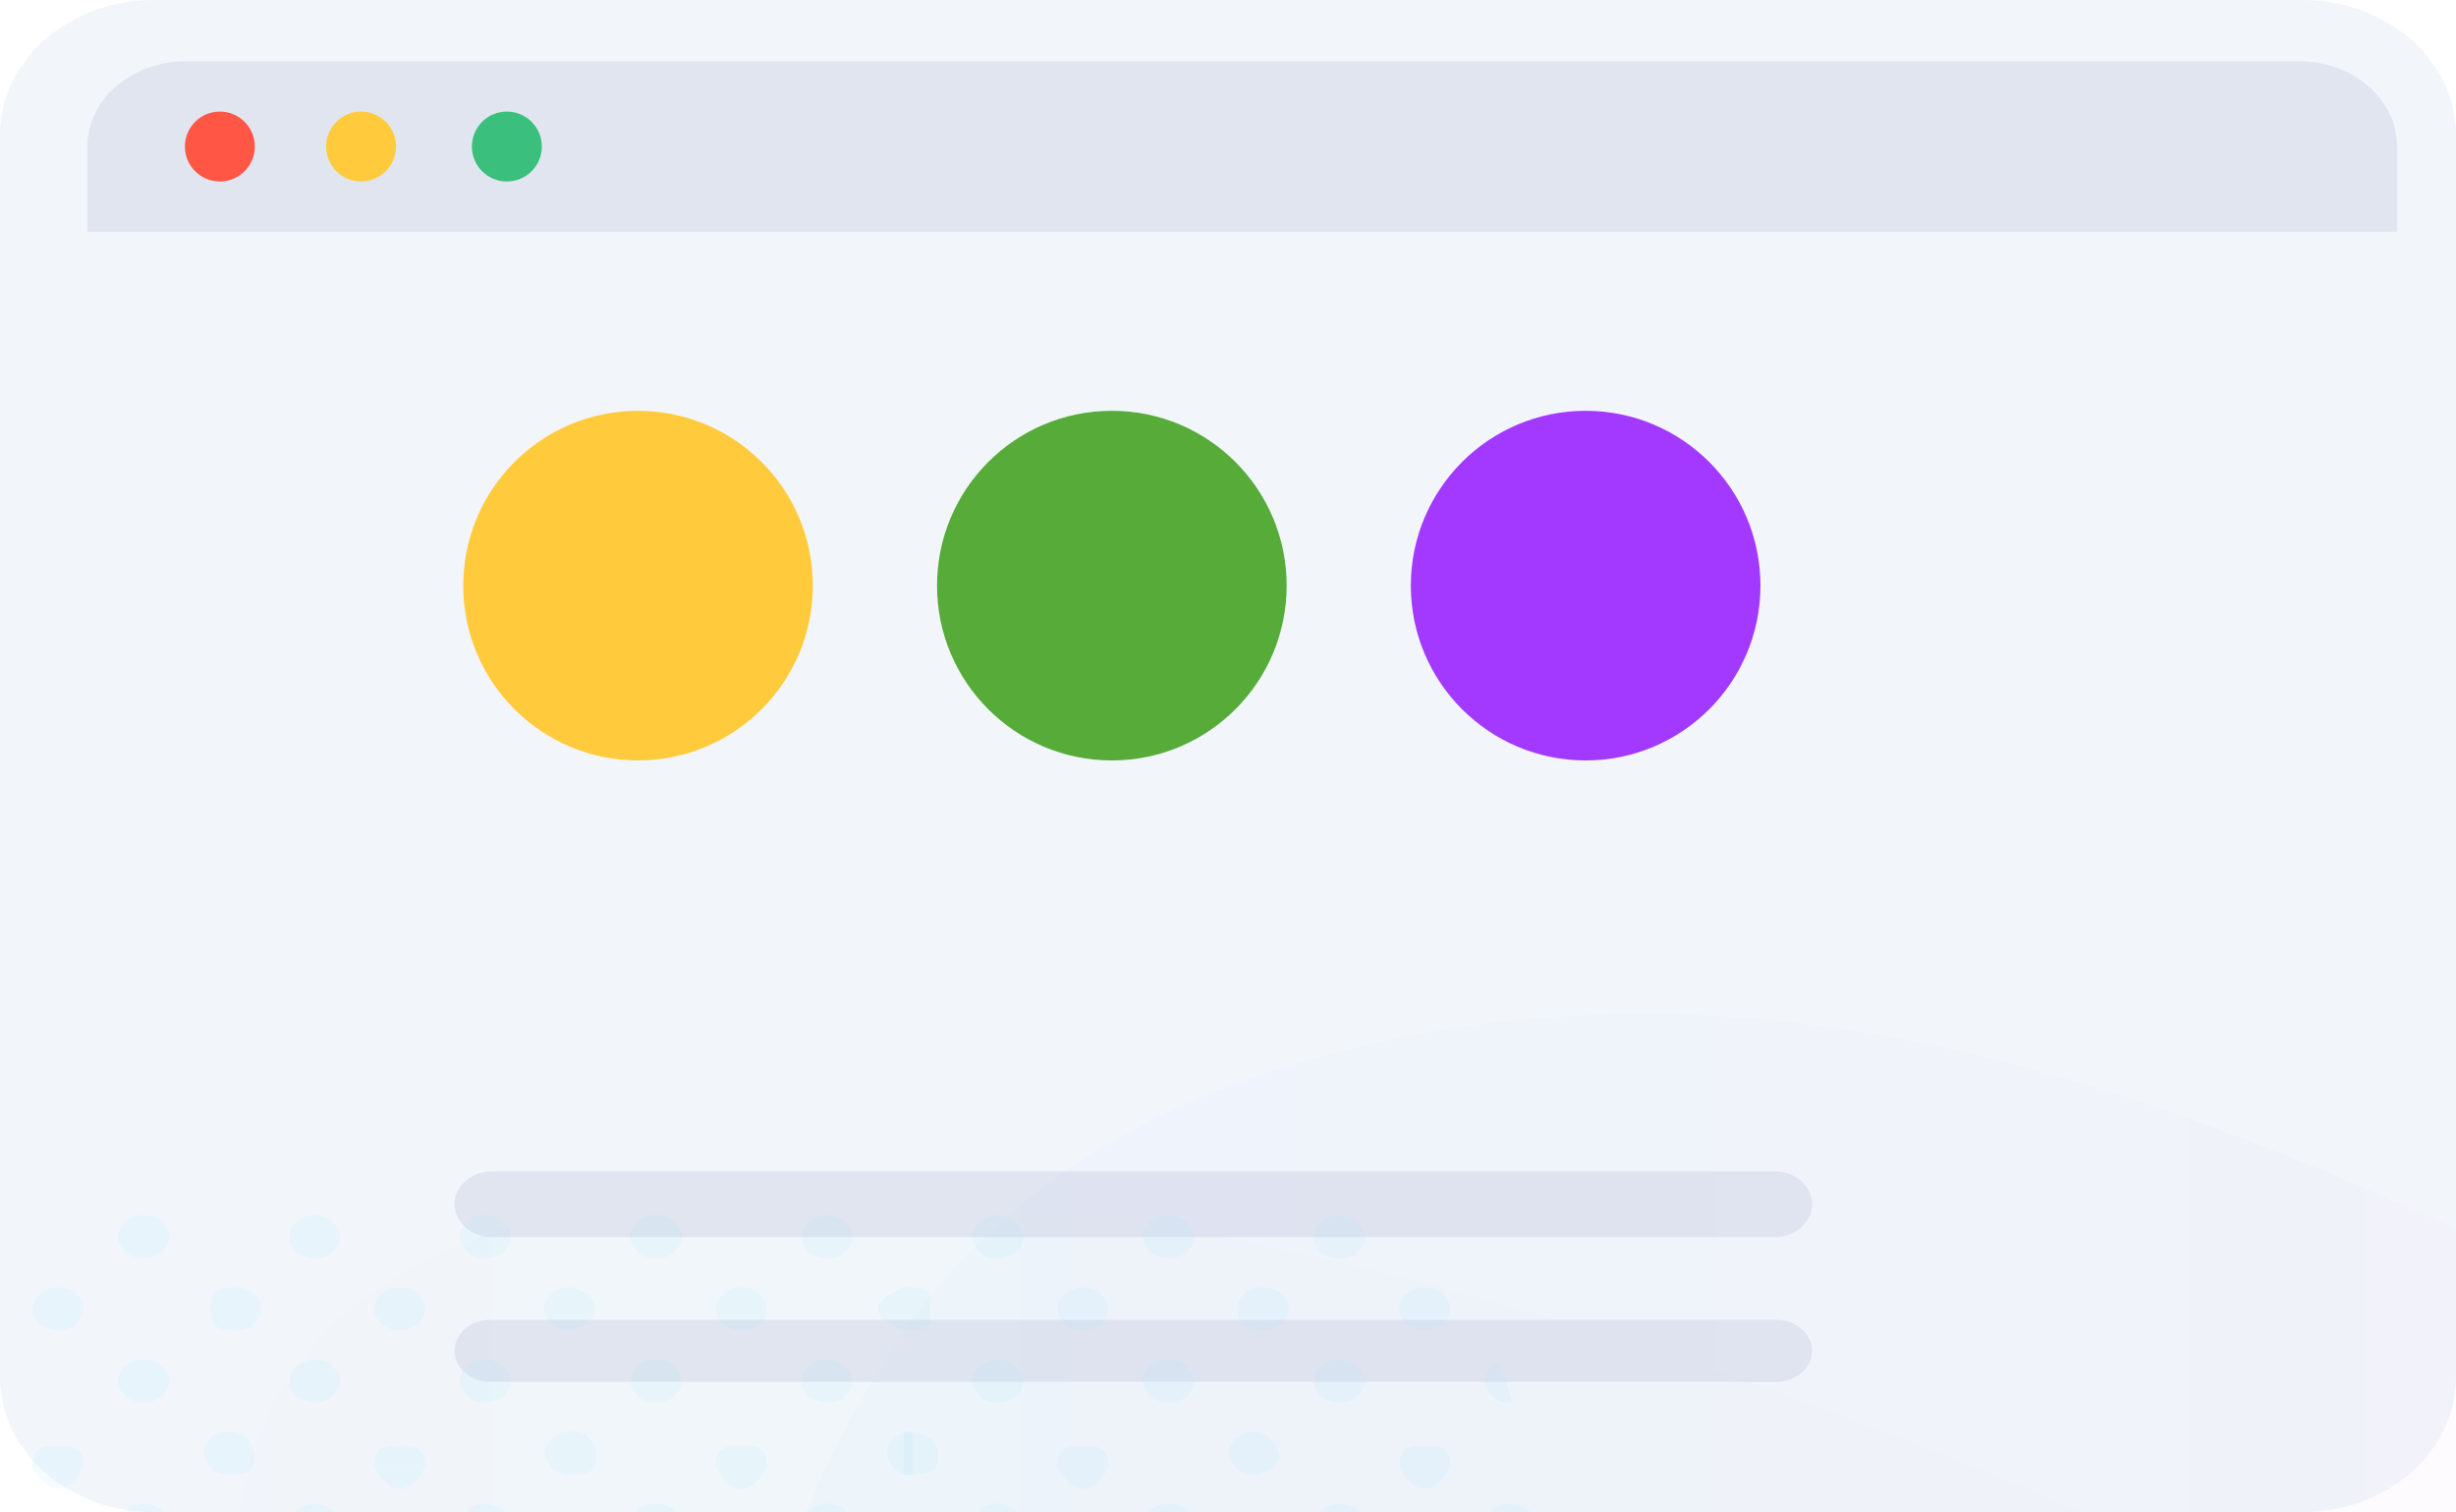 <svg width="281" height="173" viewBox="0 0 281 173" fill="none" xmlns="http://www.w3.org/2000/svg">
<rect width="281" height="173" fill="#E5E5E5"/>
<rect width="1440" height="9160" transform="translate(-892 -120)" fill="white"/>
<path d="M263.458 173H17.542C7.886 173 0 166.077 0 157.6V15.4C0 6.923 7.886 0 17.542 0H263.458C273.114 0 281 6.923 281 15.4V157.53C281 166.077 273.114 173 263.458 173Z" fill="#F2F6FB"/>
<path d="M73 87C84.046 87 93 78.046 93 67C93 55.954 84.046 47 73 47C61.954 47 53 55.954 53 67C53 78.046 61.954 87 73 87Z" fill="#FFCB3D"/>
<path d="M127.21 87C138.256 87 147.21 78.046 147.21 67C147.21 55.954 138.256 47 127.21 47C116.164 47 107.21 55.954 107.21 67C107.21 78.046 116.164 87 127.21 87Z" fill="#56AB39"/>
<path d="M181.419 87C192.465 87 201.419 78.046 201.419 67C201.419 55.954 192.465 47 181.419 47C170.373 47 161.419 55.954 161.419 67C161.419 78.046 170.373 87 181.419 87Z" fill="#A339FF"/>
<path d="M203.234 151H56.097C53.834 151 52 152.588 52 154.547C52 156.506 53.834 158.094 56.097 158.094H203.234C205.496 158.094 207.331 156.506 207.331 154.547C207.331 152.588 205.496 151 203.234 151Z" fill="#E1E5F0"/>
<path d="M202.977 134H56.353C53.949 134 52 135.687 52 137.769C52 139.85 53.949 141.537 56.353 141.537H202.977C205.382 141.537 207.331 139.85 207.331 137.769C207.331 135.687 205.382 134 202.977 134Z" fill="#E1E5F0"/>
<path d="M10 16.754C10 11.367 15.043 7 21.271 7H263C269.224 7 274.27 11.366 274.27 16.754V26.508H10V16.754Z" fill="#E1E5F0"/>
<path d="M25.155 20.764C27.364 20.764 29.155 18.973 29.155 16.764C29.155 14.555 27.364 12.764 25.155 12.764C22.946 12.764 21.155 14.555 21.155 16.764C21.155 18.973 22.946 20.764 25.155 20.764Z" fill="#FF5645"/>
<path d="M41.312 20.764C43.522 20.764 45.312 18.973 45.312 16.764C45.312 14.555 43.522 12.764 41.312 12.764C39.103 12.764 37.312 14.555 37.312 16.764C37.312 18.973 39.103 20.764 41.312 20.764Z" fill="#FFCB3D"/>
<path d="M57.993 20.764C60.202 20.764 61.993 18.973 61.993 16.764C61.993 14.555 60.202 12.764 57.993 12.764C55.784 12.764 53.993 14.555 53.993 16.764C53.993 18.973 55.784 20.764 57.993 20.764Z" fill="#3ABF7C"/>
<path d="M438.028 202.185C438.028 202.185 365.648 183.149 314.626 157.1C263.603 131.051 211.396 106.004 154.445 120.033C97.495 134.063 92.744 173.132 76.134 217.214C59.524 261.296 -0.994 358.48 70.2 416.588C141.393 474.697 203.09 500.744 330.051 448.645C415.052 413.766 449.587 384.635 489.048 352.466C523.46 324.412 604.145 253.282 438.028 202.185Z" fill="url(#paint0_linear_0_1)" fill-opacity="0.05"/>
<path style="mix-blend-mode:multiply" opacity="0.3" d="M-14.505 334.314C-14.505 334.314 -61.52 386.527 29.813 440.641C121.147 494.756 283.844 508.18 334.936 420.245C386.029 332.311 413.604 306.536 338.655 234.744C263.705 162.951 40.976 90.978 27.62 172.015C14.264 253.051 54.431 269.886 -14.505 334.314Z" fill="url(#paint1_linear_0_1)" fill-opacity="0.05"/>
<path d="M163.013 165.41C161.392 165.41 160.083 165.405 160.083 167.884H165.942C165.944 165.405 164.631 165.41 163.013 165.41Z" fill="#93DEFB" fill-opacity="0.1"/>
<path d="M160.082 149.756C160.082 150.245 160.253 150.724 160.575 151.13C160.897 151.537 161.355 151.854 161.89 152.041C162.425 152.229 163.014 152.278 163.583 152.182C164.151 152.087 164.673 151.851 165.082 151.505C165.492 151.159 165.771 150.719 165.884 150.239C165.997 149.759 165.939 149.262 165.718 148.81C165.496 148.358 165.12 147.971 164.639 147.7C164.157 147.428 163.59 147.283 163.011 147.283C162.234 147.283 161.489 147.543 160.94 148.007C160.39 148.471 160.082 149.1 160.082 149.756Z" fill="#93DEFB" fill-opacity="0.1"/>
<path d="M153.241 160.481C153.821 160.481 154.387 160.336 154.869 160.064C155.351 159.792 155.726 159.406 155.948 158.954C156.17 158.502 156.228 158.005 156.115 157.525C156.002 157.045 155.723 156.604 155.313 156.259C154.903 155.913 154.381 155.677 153.813 155.582C153.245 155.486 152.656 155.535 152.12 155.722C151.585 155.91 151.128 156.227 150.806 156.633C150.484 157.04 150.312 157.518 150.312 158.008C150.312 158.664 150.621 159.293 151.17 159.757C151.719 160.221 152.465 160.481 153.241 160.481Z" fill="#93DEFB" fill-opacity="0.1"/>
<path d="M169.853 158.006C169.853 158.662 170.161 159.291 170.711 159.755C171.26 160.219 172.005 160.48 172.782 160.48C172.855 160.48 172.924 160.466 172.995 160.461C172.584 158.872 172.109 157.302 171.594 155.746C171.076 155.94 170.636 156.257 170.327 156.658C170.018 157.059 169.853 157.527 169.853 158.006Z" fill="#93DEFB" fill-opacity="0.1"/>
<path d="M150.312 141.506C150.313 141.995 150.485 142.473 150.808 142.879C151.13 143.286 151.588 143.602 152.123 143.789C152.658 143.976 153.247 144.024 153.815 143.928C154.383 143.832 154.905 143.597 155.314 143.251C155.724 142.904 156.002 142.464 156.115 141.984C156.228 141.504 156.169 141.007 155.948 140.555C155.726 140.103 155.35 139.717 154.869 139.446C154.387 139.174 153.821 139.029 153.241 139.029C152.856 139.029 152.475 139.093 152.12 139.218C151.764 139.342 151.441 139.525 151.169 139.755C150.897 139.985 150.681 140.258 150.534 140.558C150.387 140.859 150.312 141.181 150.312 141.506Z" fill="#93DEFB" fill-opacity="0.1"/>
<path d="M143.556 166.232H146.396C146.396 166.232 145.515 163.782 143.556 163.782V166.232Z" fill="#93DEFB" fill-opacity="0.1"/>
<path d="M144.536 147.28V152.23C145.313 152.23 146.059 151.97 146.608 151.505C147.158 151.041 147.467 150.412 147.467 149.755C147.467 149.099 147.158 148.469 146.608 148.005C146.059 147.541 145.313 147.28 144.536 147.28Z" fill="#93DEFB" fill-opacity="0.1"/>
<path d="M153.241 172.036C152.662 172.037 152.096 172.183 151.615 172.455C151.133 172.727 150.758 173.114 150.537 173.566C150.316 174.018 150.259 174.515 150.372 174.994C150.486 175.474 150.765 175.914 151.175 176.26C151.585 176.606 152.107 176.841 152.675 176.936C153.243 177.031 153.832 176.982 154.367 176.795C154.902 176.608 155.359 176.29 155.681 175.884C156.003 175.477 156.174 174.999 156.174 174.51C156.174 174.185 156.098 173.863 155.951 173.563C155.804 173.262 155.587 172.989 155.315 172.76C155.043 172.53 154.719 172.348 154.363 172.224C154.007 172.1 153.626 172.036 153.241 172.036Z" fill="#93DEFB" fill-opacity="0.1"/>
<path d="M172.785 172.036C172.28 172.037 171.783 172.148 171.344 172.358C170.904 172.568 170.536 172.871 170.276 173.237C170.016 173.603 169.873 174.02 169.86 174.446C169.847 174.873 169.965 175.295 170.202 175.672C170.44 176.048 170.788 176.367 171.215 176.596C171.641 176.825 172.13 176.958 172.635 176.98C173.14 177.002 173.642 176.914 174.095 176.724C174.547 176.534 174.934 176.248 175.216 175.894C175.184 174.918 175.142 173.946 175.072 172.981C174.801 172.687 174.454 172.45 174.058 172.286C173.661 172.123 173.226 172.037 172.785 172.036Z" fill="#93DEFB" fill-opacity="0.1"/>
<path d="M160.082 167.886C160.082 167.886 161.392 170.363 163.011 170.363C164.63 170.363 165.941 167.886 165.941 167.886H160.082Z" fill="#93DEFB" fill-opacity="0.1"/>
<path d="M143.556 168.738C145.515 168.738 146.396 167.062 146.396 166.235H143.556V168.738Z" fill="#93DEFB" fill-opacity="0.1"/>
<path d="M143.558 163.782C142.788 163.813 142.058 164.078 141.502 164.528C140.946 164.979 140.603 165.584 140.535 166.232H143.558V163.782Z" fill="#93DEFB" fill-opacity="0.1"/>
<path d="M126.856 167.886C126.856 165.405 125.541 165.412 123.923 165.412C122.305 165.412 120.994 165.406 120.994 167.886H126.856Z" fill="#93DEFB" fill-opacity="0.1"/>
<path d="M141.606 149.756C141.577 150.087 141.633 150.419 141.771 150.73C141.908 151.041 142.123 151.324 142.4 151.559C142.678 151.793 143.013 151.975 143.381 152.09C143.75 152.206 144.143 152.254 144.535 152.23V147.279C144.143 147.255 143.749 147.303 143.38 147.419C143.012 147.535 142.677 147.717 142.399 147.952C142.121 148.187 141.906 148.469 141.769 148.781C141.632 149.092 141.577 149.425 141.606 149.756Z" fill="#93DEFB" fill-opacity="0.1"/>
<path d="M123.923 152.23C124.503 152.23 125.069 152.085 125.551 151.813C126.032 151.542 126.408 151.155 126.63 150.703C126.851 150.251 126.909 149.754 126.796 149.274C126.683 148.794 126.404 148.354 125.995 148.008C125.585 147.662 125.063 147.426 124.495 147.331C123.926 147.235 123.337 147.284 122.802 147.471C122.267 147.659 121.809 147.976 121.487 148.383C121.165 148.789 120.994 149.268 120.994 149.757C120.994 150.413 121.303 151.041 121.853 151.505C122.402 151.969 123.146 152.23 123.923 152.23Z" fill="#93DEFB" fill-opacity="0.1"/>
<path d="M114.15 160.481C114.73 160.481 115.296 160.336 115.778 160.064C116.259 159.792 116.635 159.406 116.857 158.954C117.078 158.502 117.136 158.005 117.023 157.525C116.91 157.045 116.631 156.604 116.222 156.259C115.812 155.913 115.29 155.677 114.722 155.582C114.153 155.486 113.564 155.535 113.029 155.722C112.494 155.91 112.036 156.227 111.714 156.633C111.393 157.04 111.221 157.518 111.221 158.008C111.221 158.664 111.529 159.293 112.079 159.757C112.628 160.221 113.373 160.481 114.15 160.481Z" fill="#93DEFB" fill-opacity="0.1"/>
<path d="M133.695 160.481C134.274 160.481 134.841 160.336 135.323 160.064C135.804 159.792 136.18 159.406 136.402 158.954C136.623 158.502 136.681 158.005 136.568 157.525C136.455 157.045 136.176 156.604 135.767 156.259C135.357 155.913 134.835 155.677 134.267 155.582C133.698 155.486 133.109 155.535 132.574 155.722C132.039 155.91 131.581 156.227 131.259 156.633C130.937 157.04 130.766 157.518 130.766 158.008C130.766 158.664 131.074 159.293 131.624 159.757C132.173 160.221 132.918 160.481 133.695 160.481Z" fill="#93DEFB" fill-opacity="0.1"/>
<path d="M114.15 143.977C114.73 143.977 115.296 143.832 115.778 143.56C116.259 143.288 116.635 142.902 116.857 142.45C117.078 141.998 117.136 141.5 117.023 141.021C116.91 140.541 116.631 140.1 116.222 139.754C115.812 139.408 115.29 139.173 114.722 139.077C114.153 138.982 113.564 139.031 113.029 139.218C112.494 139.405 112.036 139.722 111.714 140.129C111.393 140.536 111.221 141.014 111.221 141.503C111.221 141.828 111.296 142.15 111.444 142.45C111.591 142.75 111.807 143.023 112.079 143.252C112.351 143.482 112.674 143.664 113.029 143.788C113.385 143.913 113.765 143.977 114.15 143.977Z" fill="#93DEFB" fill-opacity="0.1"/>
<path d="M130.764 141.506C130.764 141.995 130.937 142.473 131.259 142.879C131.582 143.286 132.039 143.602 132.575 143.789C133.11 143.976 133.699 144.024 134.267 143.928C134.835 143.832 135.357 143.597 135.766 143.251C136.175 142.904 136.454 142.464 136.567 141.984C136.679 141.504 136.621 141.007 136.399 140.555C136.177 140.103 135.802 139.717 135.32 139.446C134.839 139.174 134.272 139.029 133.693 139.029C133.308 139.029 132.927 139.093 132.571 139.218C132.216 139.342 131.892 139.525 131.62 139.755C131.348 139.985 131.133 140.258 130.986 140.558C130.839 140.859 130.763 141.181 130.764 141.506Z" fill="#93DEFB" fill-opacity="0.1"/>
<path d="M103.4 163.782V166.232H107.307C107.307 166.232 107.32 163.782 103.4 163.782Z" fill="#93DEFB" fill-opacity="0.1"/>
<path d="M103.4 147.28V152.23C107.318 152.23 106.329 151.123 106.329 149.757C106.329 148.39 107.32 147.28 103.4 147.28Z" fill="#93DEFB" fill-opacity="0.1"/>
<path d="M114.15 172.036C113.571 172.037 113.005 172.183 112.524 172.455C112.043 172.727 111.668 173.114 111.447 173.566C111.225 174.018 111.168 174.515 111.281 174.994C111.395 175.474 111.674 175.914 112.084 176.26C112.494 176.606 113.016 176.841 113.584 176.936C114.152 177.031 114.741 176.982 115.276 176.795C115.811 176.608 116.268 176.29 116.59 175.884C116.912 175.477 117.084 174.999 117.084 174.51C117.084 174.185 117.008 173.863 116.86 173.563C116.713 173.262 116.497 172.989 116.224 172.76C115.952 172.53 115.628 172.348 115.273 172.224C114.917 172.1 114.535 172.036 114.15 172.036Z" fill="#93DEFB" fill-opacity="0.1"/>
<path d="M133.695 172.036C133.116 172.036 132.549 172.181 132.068 172.453C131.586 172.725 131.21 173.111 130.989 173.563C130.767 174.015 130.709 174.513 130.822 174.992C130.935 175.472 131.214 175.913 131.624 176.259C132.033 176.605 132.555 176.84 133.124 176.936C133.692 177.031 134.281 176.982 134.816 176.795C135.351 176.608 135.809 176.291 136.131 175.884C136.453 175.477 136.625 174.999 136.625 174.51C136.625 173.854 136.316 173.225 135.767 172.761C135.217 172.297 134.472 172.036 133.695 172.036Z" fill="#93DEFB" fill-opacity="0.1"/>
<path d="M143.558 168.738V166.232H140.535C140.535 167.059 141.599 168.738 143.558 168.738Z" fill="#93DEFB" fill-opacity="0.1"/>
<path d="M123.923 170.363C125.541 170.363 126.856 167.886 126.856 167.886H120.991C120.991 167.886 122.302 170.363 123.923 170.363Z" fill="#93DEFB" fill-opacity="0.1"/>
<path d="M103.4 168.738C107.318 168.738 107.307 167.889 107.307 166.235H103.4V168.738Z" fill="#93DEFB" fill-opacity="0.1"/>
<path d="M104.381 163.782C102.422 163.782 101.447 165.405 101.447 166.232H104.381V163.782Z" fill="#93DEFB" fill-opacity="0.1"/>
<path d="M84.834 165.41C83.215 165.41 81.904 165.405 81.904 167.884H87.767C87.765 165.405 86.455 165.41 84.834 165.41Z" fill="#93DEFB" fill-opacity="0.1"/>
<path d="M100.471 149.756C100.471 151.123 103.401 152.23 103.401 152.23V147.279C103.401 147.279 100.471 148.388 100.471 149.756Z" fill="#93DEFB" fill-opacity="0.1"/>
<path d="M84.834 152.23C85.413 152.23 85.98 152.085 86.461 151.813C86.943 151.542 87.319 151.155 87.54 150.703C87.762 150.251 87.82 149.754 87.707 149.274C87.594 148.794 87.315 148.354 86.905 148.008C86.496 147.662 85.974 147.426 85.405 147.331C84.837 147.235 84.248 147.284 83.713 147.471C83.177 147.659 82.72 147.976 82.398 148.383C82.076 148.789 81.904 149.268 81.904 149.757C81.904 150.413 82.213 151.042 82.762 151.506C83.312 151.97 84.057 152.23 84.834 152.23Z" fill="#93DEFB" fill-opacity="0.1"/>
<path d="M75.061 160.481C75.64 160.481 76.207 160.336 76.688 160.064C77.17 159.792 77.546 159.406 77.767 158.954C77.989 158.502 78.047 158.005 77.934 157.525C77.821 157.045 77.542 156.604 77.132 156.259C76.723 155.913 76.201 155.677 75.632 155.582C75.064 155.486 74.475 155.535 73.94 155.722C73.404 155.91 72.947 156.227 72.625 156.633C72.303 157.04 72.131 157.518 72.131 158.008C72.132 158.663 72.442 159.292 72.991 159.756C73.54 160.219 74.284 160.48 75.061 160.481Z" fill="#93DEFB" fill-opacity="0.1"/>
<path d="M94.607 160.481C95.187 160.481 95.753 160.336 96.235 160.064C96.716 159.792 97.092 159.406 97.314 158.954C97.535 158.502 97.594 158.005 97.48 157.525C97.367 157.045 97.088 156.604 96.679 156.259C96.269 155.913 95.747 155.677 95.179 155.582C94.611 155.486 94.021 155.535 93.486 155.722C92.951 155.91 92.493 156.227 92.171 156.633C91.85 157.04 91.678 157.518 91.678 158.008C91.679 158.663 91.987 159.292 92.537 159.756C93.086 160.22 93.831 160.48 94.607 160.481Z" fill="#93DEFB" fill-opacity="0.1"/>
<path d="M75.061 143.977C75.64 143.977 76.207 143.832 76.688 143.56C77.17 143.288 77.546 142.902 77.767 142.45C77.989 141.998 78.047 141.5 77.934 141.021C77.821 140.541 77.542 140.1 77.132 139.754C76.723 139.408 76.201 139.173 75.632 139.077C75.064 138.982 74.475 139.031 73.94 139.218C73.404 139.405 72.947 139.722 72.625 140.129C72.303 140.536 72.131 141.014 72.131 141.503C72.131 141.828 72.207 142.15 72.354 142.45C72.501 142.75 72.717 143.023 72.989 143.252C73.261 143.482 73.584 143.664 73.94 143.788C74.295 143.913 74.676 143.977 75.061 143.977Z" fill="#93DEFB" fill-opacity="0.1"/>
<path d="M94.607 143.977C95.187 143.977 95.753 143.832 96.235 143.56C96.716 143.288 97.092 142.902 97.314 142.45C97.535 141.998 97.594 141.5 97.48 141.021C97.367 140.541 97.088 140.1 96.679 139.754C96.269 139.408 95.747 139.173 95.179 139.077C94.611 138.982 94.021 139.031 93.486 139.218C92.951 139.405 92.493 139.722 92.171 140.129C91.85 140.536 91.678 141.014 91.678 141.503C91.678 141.828 91.754 142.15 91.901 142.45C92.048 142.75 92.264 143.023 92.536 143.252C92.808 143.482 93.131 143.664 93.486 143.788C93.842 143.913 94.222 143.977 94.607 143.977Z" fill="#93DEFB" fill-opacity="0.1"/>
<path d="M65.203 163.782V166.232H68.218C68.218 166.232 68.143 163.782 65.203 163.782Z" fill="#93DEFB" fill-opacity="0.1"/>
<path d="M68.132 149.756C68.132 148.388 66.182 147.283 65.203 147.283V152.233C66.184 152.23 68.132 151.123 68.132 149.756Z" fill="#93DEFB" fill-opacity="0.1"/>
<path d="M75.061 172.036C74.482 172.037 73.916 172.183 73.434 172.455C72.953 172.727 72.578 173.114 72.357 173.566C72.136 174.018 72.079 174.515 72.192 174.994C72.305 175.474 72.585 175.914 72.995 176.26C73.404 176.606 73.927 176.841 74.495 176.936C75.063 177.031 75.652 176.982 76.187 176.795C76.722 176.608 77.179 176.29 77.501 175.884C77.823 175.477 77.994 174.999 77.994 174.51C77.994 174.185 77.918 173.863 77.771 173.563C77.623 173.262 77.407 172.989 77.135 172.76C76.862 172.53 76.539 172.348 76.183 172.224C75.827 172.1 75.446 172.036 75.061 172.036Z" fill="#93DEFB" fill-opacity="0.1"/>
<path d="M94.607 172.036C94.028 172.036 93.461 172.181 92.98 172.453C92.498 172.725 92.122 173.111 91.901 173.563C91.679 174.015 91.621 174.513 91.734 174.992C91.847 175.472 92.126 175.913 92.536 176.259C92.945 176.605 93.467 176.84 94.036 176.936C94.604 177.031 95.193 176.982 95.728 176.795C96.264 176.608 96.721 176.291 97.043 175.884C97.365 175.477 97.537 174.999 97.537 174.51C97.537 173.854 97.228 173.225 96.679 172.761C96.129 172.297 95.384 172.036 94.607 172.036Z" fill="#93DEFB" fill-opacity="0.1"/>
<path d="M104.381 166.232H101.447C101.447 167.059 102.422 168.735 104.381 168.735V166.232Z" fill="#93DEFB" fill-opacity="0.1"/>
<path d="M84.834 170.363C86.454 170.363 87.763 167.886 87.763 167.886H81.9C81.9 167.886 83.215 170.363 84.834 170.363Z" fill="#93DEFB" fill-opacity="0.1"/>
<path d="M65.203 168.738C68.141 168.738 68.218 167.889 68.218 166.235H65.203V168.738Z" fill="#93DEFB" fill-opacity="0.1"/>
<path d="M65.204 163.782C63.245 163.782 62.357 165.405 62.357 166.232H65.204V163.782Z" fill="#93DEFB" fill-opacity="0.1"/>
<path d="M45.743 165.41C44.125 165.41 42.813 165.405 42.813 167.884H48.678C48.676 165.405 47.361 165.41 45.743 165.41Z" fill="#93DEFB" fill-opacity="0.1"/>
<path d="M65.204 152.23V147.28C64.427 147.28 63.681 147.541 63.132 148.005C62.582 148.469 62.273 149.099 62.273 149.755C62.273 150.412 62.582 151.041 63.132 151.505C63.681 151.97 64.427 152.23 65.204 152.23Z" fill="#93DEFB" fill-opacity="0.1"/>
<path d="M45.743 152.23C46.322 152.23 46.889 152.085 47.37 151.813C47.852 151.542 48.228 151.155 48.45 150.703C48.671 150.251 48.729 149.754 48.616 149.274C48.503 148.794 48.224 148.354 47.814 148.008C47.405 147.662 46.883 147.426 46.315 147.331C45.746 147.235 45.157 147.284 44.622 147.471C44.087 147.659 43.629 147.976 43.307 148.383C42.985 148.789 42.813 149.268 42.813 149.757C42.814 150.413 43.123 151.041 43.672 151.505C44.222 151.969 44.966 152.23 45.743 152.23Z" fill="#93DEFB" fill-opacity="0.1"/>
<path d="M35.972 155.531C35.392 155.531 34.826 155.676 34.344 155.948C33.863 156.22 33.487 156.606 33.266 157.058C33.044 157.51 32.986 158.007 33.099 158.487C33.212 158.967 33.491 159.408 33.901 159.753C34.31 160.099 34.832 160.335 35.4 160.43C35.969 160.526 36.558 160.477 37.093 160.29C37.628 160.102 38.086 159.785 38.408 159.379C38.73 158.972 38.901 158.494 38.901 158.004C38.901 157.348 38.593 156.719 38.043 156.255C37.494 155.791 36.749 155.531 35.972 155.531Z" fill="#93DEFB" fill-opacity="0.1"/>
<path d="M55.518 160.481C56.097 160.481 56.663 160.335 57.145 160.063C57.626 159.791 58.001 159.404 58.222 158.952C58.443 158.5 58.501 158.003 58.387 157.523C58.274 157.043 57.994 156.603 57.585 156.257C57.175 155.912 56.653 155.677 56.085 155.581C55.516 155.486 54.928 155.535 54.392 155.723C53.857 155.91 53.4 156.227 53.078 156.634C52.757 157.04 52.585 157.519 52.585 158.008C52.585 158.333 52.661 158.655 52.808 158.955C52.956 159.255 53.172 159.528 53.444 159.758C53.717 159.988 54.04 160.17 54.396 160.294C54.752 160.418 55.133 160.482 55.518 160.481Z" fill="#93DEFB" fill-opacity="0.1"/>
<path d="M35.972 139.029C35.393 139.029 34.827 139.174 34.345 139.446C33.863 139.717 33.488 140.103 33.266 140.555C33.044 141.007 32.986 141.504 33.099 141.984C33.211 142.464 33.49 142.904 33.899 143.251C34.309 143.597 34.83 143.832 35.398 143.928C35.966 144.024 36.555 143.976 37.09 143.789C37.626 143.602 38.084 143.286 38.406 142.879C38.728 142.473 38.901 141.995 38.901 141.506C38.902 141.181 38.827 140.859 38.679 140.558C38.532 140.258 38.317 139.985 38.045 139.755C37.773 139.525 37.45 139.342 37.094 139.218C36.738 139.093 36.357 139.029 35.972 139.029Z" fill="#93DEFB" fill-opacity="0.1"/>
<path d="M55.518 143.977C56.097 143.976 56.663 143.83 57.145 143.558C57.626 143.286 58.001 142.9 58.222 142.448C58.443 141.996 58.501 141.498 58.387 141.019C58.274 140.539 57.994 140.099 57.585 139.753C57.175 139.407 56.653 139.172 56.085 139.077C55.516 138.982 54.928 139.031 54.392 139.218C53.857 139.406 53.4 139.723 53.078 140.129C52.757 140.536 52.585 141.014 52.585 141.503C52.585 141.828 52.661 142.15 52.808 142.451C52.956 142.751 53.172 143.024 53.444 143.253C53.717 143.483 54.04 143.665 54.396 143.789C54.752 143.914 55.133 143.977 55.518 143.977Z" fill="#93DEFB" fill-opacity="0.1"/>
<path d="M26.026 163.782V166.232H29.129C29.129 166.232 28.966 163.782 26.026 163.782Z" fill="#93DEFB" fill-opacity="0.1"/>
<path d="M27.005 147.28V152.23C27.783 152.23 28.528 151.97 29.078 151.505C29.628 151.041 29.937 150.412 29.937 149.755C29.937 149.099 29.628 148.469 29.078 148.005C28.528 147.541 27.783 147.28 27.005 147.28Z" fill="#93DEFB" fill-opacity="0.1"/>
<path d="M35.972 172.036C35.392 172.036 34.826 172.181 34.344 172.453C33.863 172.725 33.487 173.111 33.266 173.563C33.044 174.015 32.986 174.513 33.099 174.992C33.212 175.472 33.491 175.913 33.901 176.259C34.31 176.605 34.832 176.84 35.4 176.936C35.969 177.031 36.558 176.982 37.093 176.795C37.628 176.608 38.086 176.291 38.408 175.884C38.73 175.477 38.901 174.999 38.901 174.51C38.901 173.854 38.593 173.225 38.043 172.761C37.494 172.297 36.749 172.036 35.972 172.036Z" fill="#93DEFB" fill-opacity="0.1"/>
<path d="M55.518 172.036C54.938 172.036 54.372 172.181 53.89 172.453C53.409 172.725 53.033 173.111 52.811 173.563C52.59 174.015 52.532 174.513 52.645 174.992C52.758 175.472 53.037 175.913 53.446 176.259C53.856 176.605 54.378 176.84 54.946 176.936C55.515 177.031 56.104 176.982 56.639 176.795C57.174 176.608 57.632 176.291 57.954 175.884C58.276 175.477 58.447 174.999 58.447 174.51C58.447 174.185 58.372 173.863 58.224 173.563C58.077 173.263 57.861 172.991 57.589 172.761C57.317 172.531 56.994 172.349 56.639 172.225C56.283 172.1 55.903 172.036 55.518 172.036Z" fill="#93DEFB" fill-opacity="0.1"/>
<path d="M65.205 166.232H62.36C62.36 167.059 63.248 168.735 65.207 168.735L65.205 166.232Z" fill="#93DEFB" fill-opacity="0.1"/>
<path d="M45.743 170.363C47.361 170.363 48.676 167.886 48.676 167.886H42.812C42.812 167.886 44.123 170.363 45.743 170.363Z" fill="#93DEFB" fill-opacity="0.1"/>
<path d="M26.026 168.738C28.964 168.738 29.129 167.889 29.129 166.235H26.026V168.738Z" fill="#93DEFB" fill-opacity="0.1"/>
<path d="M26.027 163.782C24.068 163.782 23.265 165.405 23.265 166.232H26.027V163.782Z" fill="#93DEFB" fill-opacity="0.1"/>
<path d="M6.655 165.41C5.035 165.41 3.726 165.405 3.726 167.884H9.588C9.587 165.405 8.272 165.41 6.655 165.41Z" fill="#93DEFB" fill-opacity="0.1"/>
<path d="M24.076 149.756C24.076 151.123 24.069 152.23 27.005 152.23V147.279C24.069 147.28 24.076 148.388 24.076 149.756Z" fill="#93DEFB" fill-opacity="0.1"/>
<path d="M6.655 147.28C6.076 147.28 5.509 147.425 5.028 147.697C4.546 147.969 4.17 148.355 3.949 148.807C3.727 149.259 3.669 149.756 3.782 150.236C3.895 150.716 4.174 151.157 4.584 151.503C4.993 151.848 5.515 152.084 6.084 152.18C6.652 152.275 7.241 152.226 7.776 152.039C8.311 151.852 8.769 151.535 9.091 151.128C9.413 150.721 9.585 150.243 9.585 149.754C9.585 149.429 9.509 149.107 9.362 148.807C9.214 148.507 8.999 148.234 8.727 148.004C8.454 147.775 8.132 147.593 7.776 147.468C7.421 147.344 7.04 147.28 6.655 147.28Z" fill="#93DEFB" fill-opacity="0.1"/>
<path d="M16.427 155.531C15.848 155.531 15.281 155.676 14.8 155.948C14.318 156.22 13.942 156.606 13.72 157.058C13.499 157.51 13.441 158.007 13.554 158.487C13.667 158.967 13.946 159.408 14.356 159.753C14.765 160.099 15.287 160.335 15.855 160.43C16.424 160.526 17.013 160.477 17.548 160.29C18.083 160.102 18.541 159.785 18.863 159.379C19.185 158.972 19.357 158.494 19.357 158.004C19.357 157.68 19.281 157.358 19.134 157.058C18.986 156.758 18.77 156.485 18.498 156.255C18.227 156.026 17.904 155.843 17.548 155.719C17.193 155.595 16.812 155.531 16.427 155.531Z" fill="#93DEFB" fill-opacity="0.1"/>
<path d="M16.427 139.029C15.848 139.029 15.282 139.174 14.8 139.446C14.319 139.717 13.943 140.103 13.721 140.555C13.5 141.007 13.441 141.504 13.554 141.984C13.667 142.464 13.945 142.904 14.355 143.251C14.764 143.597 15.286 143.832 15.854 143.928C16.422 144.024 17.011 143.976 17.546 143.789C18.081 143.602 18.539 143.286 18.861 142.879C19.184 142.473 19.356 141.995 19.357 141.506C19.358 141.181 19.282 140.859 19.135 140.558C18.988 140.258 18.772 139.985 18.5 139.755C18.228 139.525 17.905 139.342 17.549 139.218C17.194 139.093 16.812 139.029 16.427 139.029Z" fill="#93DEFB" fill-opacity="0.1"/>
<path d="M16.427 172.036C15.848 172.036 15.281 172.181 14.8 172.453C14.318 172.725 13.942 173.111 13.72 173.563C13.499 174.015 13.441 174.513 13.554 174.992C13.667 175.472 13.946 175.913 14.356 176.259C14.765 176.605 15.287 176.84 15.855 176.936C16.424 177.031 17.013 176.982 17.548 176.795C18.083 176.608 18.541 176.291 18.863 175.884C19.185 175.477 19.357 174.999 19.357 174.51C19.357 174.185 19.281 173.863 19.134 173.563C18.986 173.263 18.77 172.991 18.498 172.761C18.227 172.531 17.904 172.349 17.548 172.225C17.193 172.1 16.812 172.036 16.427 172.036Z" fill="#93DEFB" fill-opacity="0.1"/>
<path d="M26.027 166.232H23.265C23.265 167.059 24.068 168.735 26.027 168.735V166.232Z" fill="#93DEFB" fill-opacity="0.1"/>
<path d="M6.654 170.363C8.271 170.363 9.584 167.886 9.584 167.886H3.721C3.721 167.886 5.034 170.363 6.654 170.363Z" fill="#93DEFB" fill-opacity="0.1"/>
<defs>
<linearGradient id="paint0_linear_0_1" x1="36.318" y1="296.359" x2="539.134" y2="296.359" gradientUnits="userSpaceOnUse">
<stop stop-color="#93DEFB"/>
<stop offset="0.651" stop-color="#EBADF8"/>
<stop offset="0.998" stop-color="#C7F2E3"/>
</linearGradient>
<linearGradient id="paint1_linear_0_1" x1="-344.597" y1="1491.99" x2="75.418" y2="1491.99" gradientUnits="userSpaceOnUse">
<stop stop-color="#93DEFB"/>
<stop offset="0.651" stop-color="#EBADF8"/>
<stop offset="0.998" stop-color="#C7F2E3"/>
</linearGradient>
</defs>
</svg>
